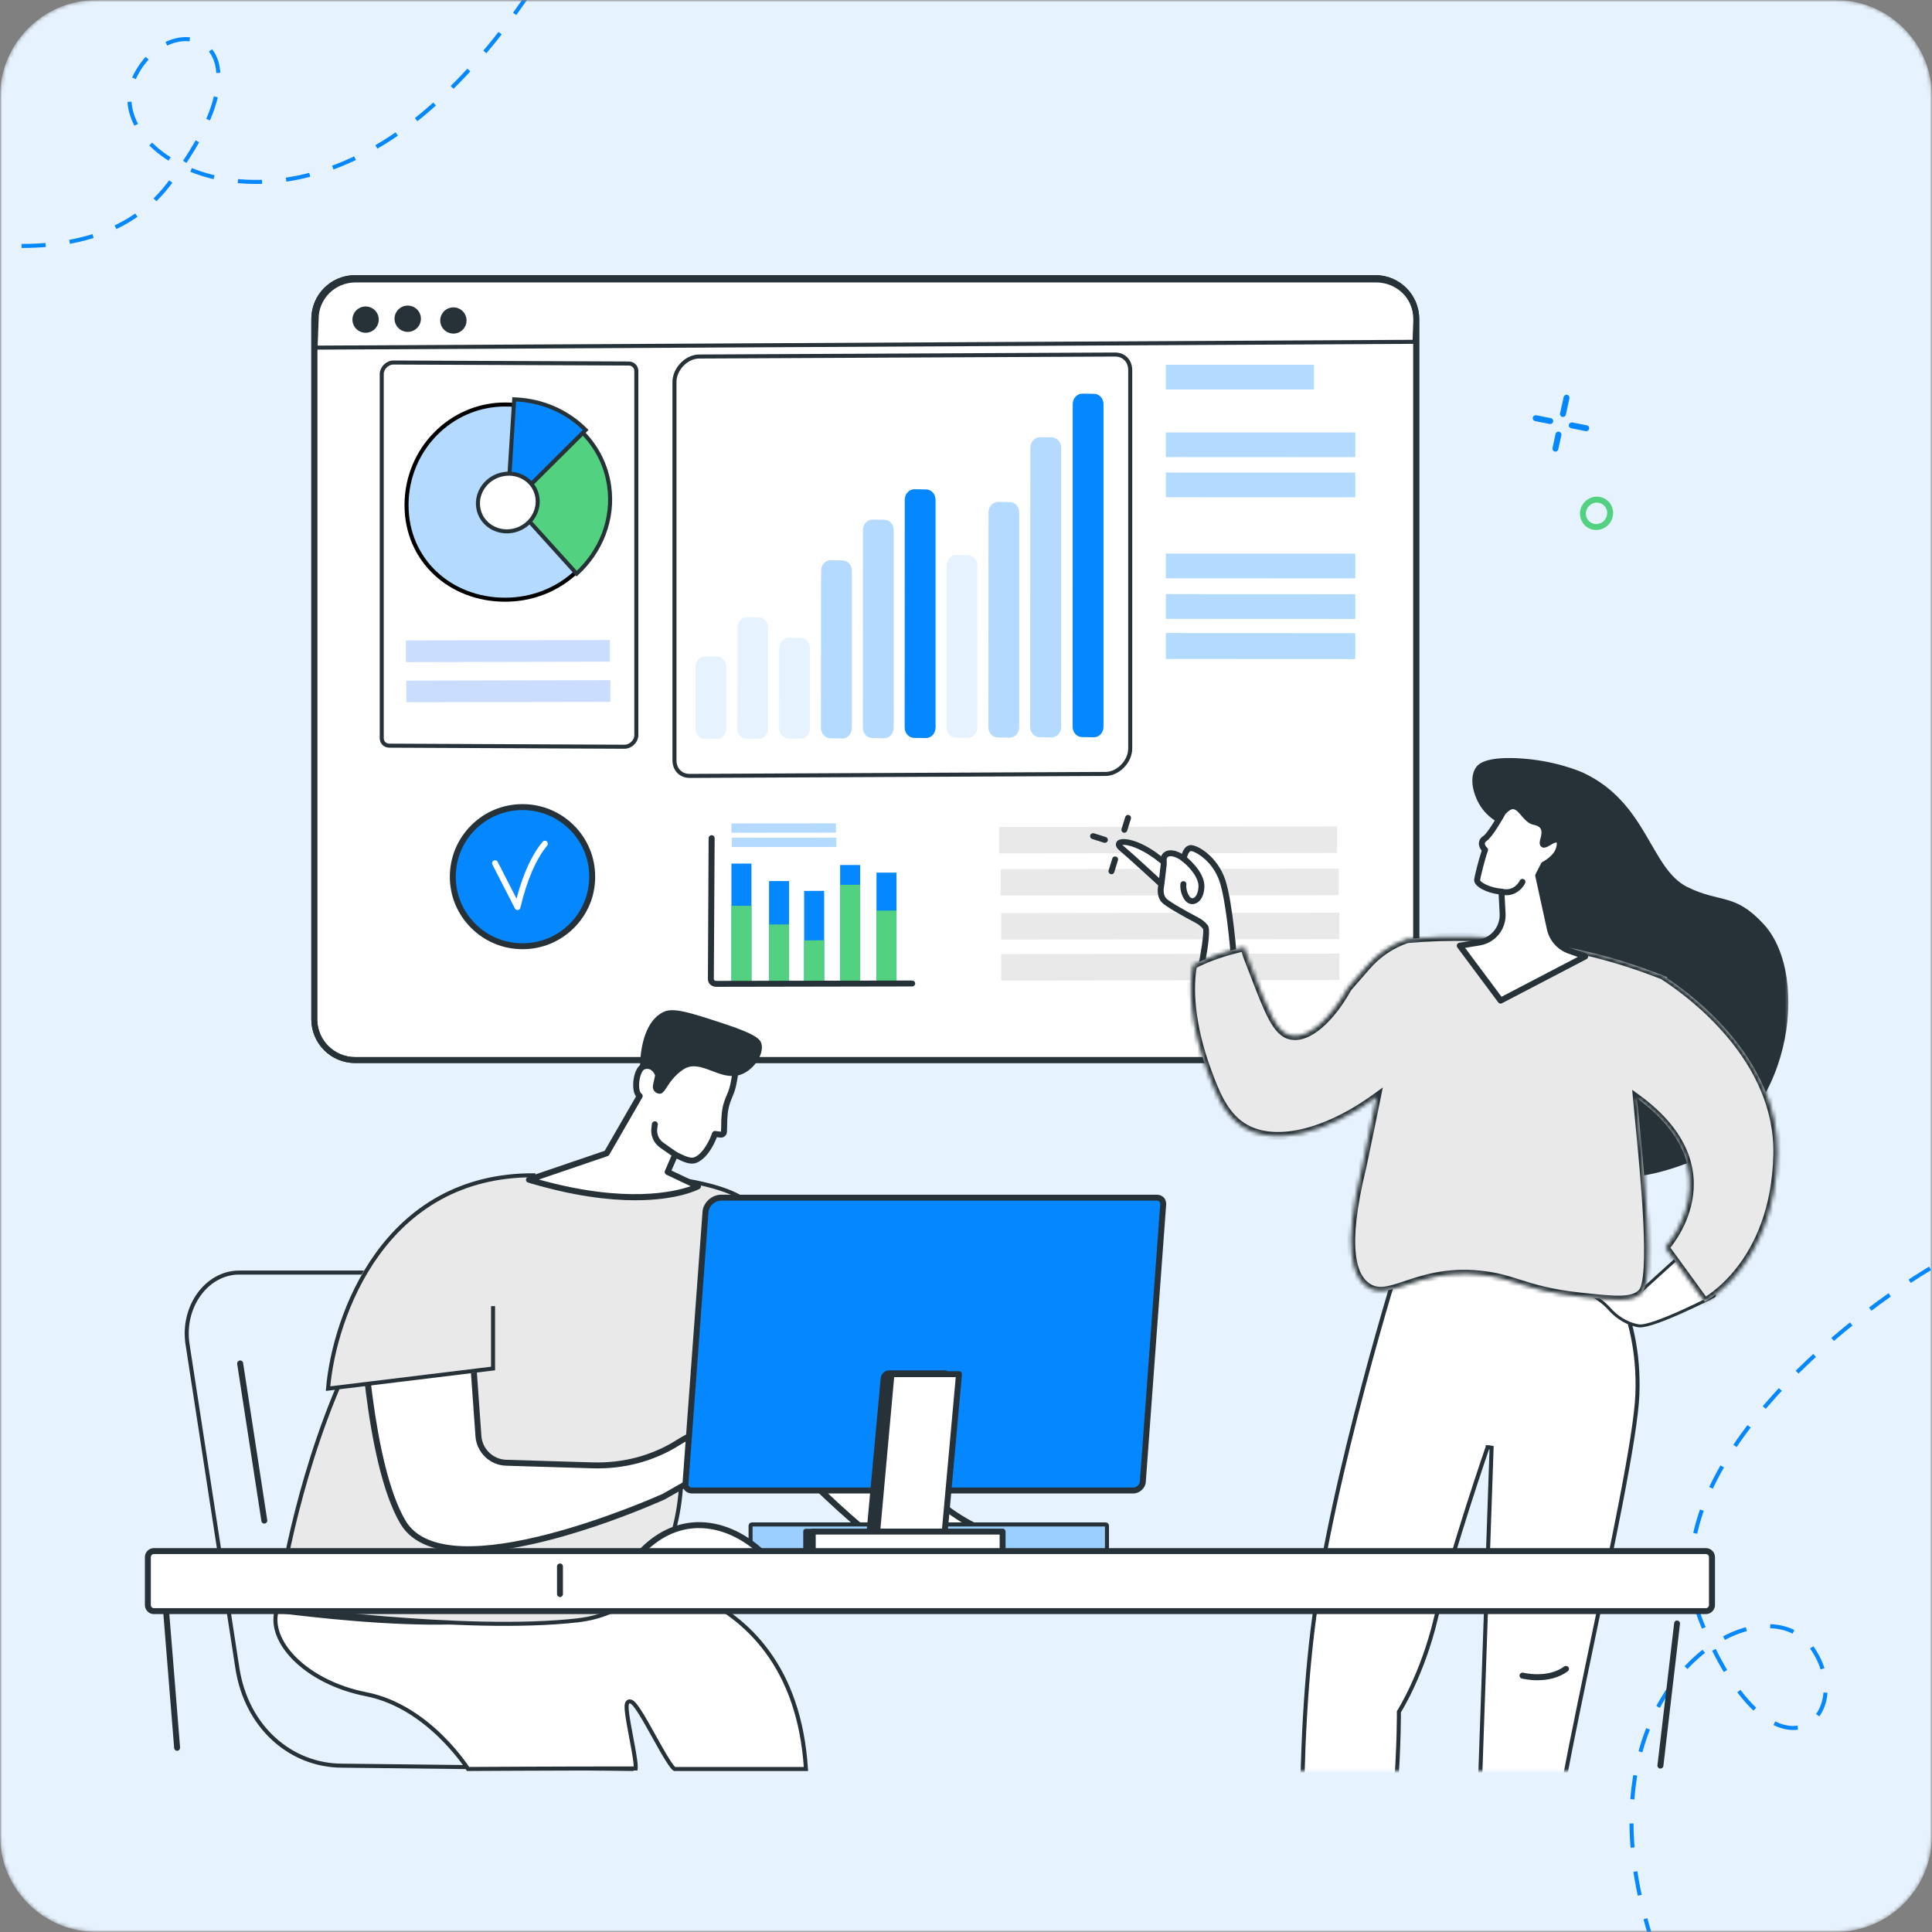 <svg width="480" height="480" viewBox="0 0 480 480" fill="none" xmlns="http://www.w3.org/2000/svg">
<rect x="0" y="0" width="480" height="480" fill="#808080" stroke="none"/>
<g clip-path="url(#clip0_528_7812)">
<mask id="mask0_528_7812" style="mask-type:luminance" maskUnits="userSpaceOnUse" x="0" y="0" width="480" height="480">
<path d="M480 0H0V480H480V0Z" fill="white"/>
</mask>
<g mask="url(#mask0_528_7812)">
<mask id="mask1_528_7812" style="mask-type:luminance" maskUnits="userSpaceOnUse" x="0" y="0" width="480" height="480">
<path d="M456 0H24C10.745 0 0 10.745 0 24V456C0 469.255 10.745 480 24 480H456C469.255 480 480 469.255 480 456V24C480 10.745 469.255 0 456 0Z" fill="white"/>
</mask>
<g mask="url(#mask1_528_7812)">
<path d="M456 0H24C10.745 0 0 10.745 0 24V456C0 469.255 10.745 480 24 480H456C469.255 480 480 469.255 480 456V24C480 10.745 469.255 0 456 0Z" fill="#E6F3FF"/>
<path d="M-63.031 40.797C-37.594 54.942 19.002 75.746 41.893 45.804C70.507 8.376 41.703 0.871 33.245 19.547C24.786 38.224 66.997 63.602 108.765 25.125C142.179 -5.658 157.787 -53.118 161.414 -73" stroke="#0487FF" stroke-dasharray="6 6"/>
<path d="M479.529 315.123C454.601 330.146 408.389 368.881 422.967 403.637C441.189 447.083 462.034 425.835 450.045 409.204C438.056 392.572 395.035 416.553 407.622 471.93C417.691 516.232 451.088 553.391 466.527 566.432" stroke="#0487FF" stroke-dasharray="6 6"/>
<path d="M88.208 69.096H341.715C347.313 69.096 351.863 73.623 351.863 79.243V253.243C351.863 258.841 347.313 263.368 341.715 263.368H88.208C82.61 263.368 78.083 258.841 78.083 253.243V79.243C78.083 73.623 82.61 69.096 88.208 69.096Z" fill="white"/>
<path fill-rule="evenodd" clip-rule="evenodd" d="M341.715 264.104H88.209C82.21 264.104 77.348 259.242 77.348 253.243V79.243C77.348 73.244 82.21 68.36 88.209 68.36H341.715C347.715 68.36 352.599 73.244 352.599 79.243V253.243C352.599 259.242 347.715 264.104 341.715 264.104ZM88.209 69.832C83.035 69.832 78.82 74.047 78.82 79.243V253.243C78.82 258.417 83.035 262.632 88.209 262.632H341.715C346.912 262.632 351.127 258.417 351.127 253.243V79.243C351.127 74.047 346.912 69.832 341.715 69.832H88.209Z" fill="#263238"/>
<path d="M78.673 79.173L78.673 79.163V79.154C78.673 73.888 83.032 69.663 88.365 69.663H341.871C347.21 69.663 351.691 73.891 351.697 79.143L351.43 84.923L78.402 86.368L78.673 79.173Z" fill="white" stroke="#263238"/>
<path d="M94.096 79.399C94.096 81.206 92.646 82.678 90.84 82.678C89.033 82.678 87.561 81.206 87.561 79.399C87.561 77.593 89.033 76.143 90.84 76.143C92.646 76.143 94.096 77.593 94.096 79.399Z" fill="#263238"/>
<path d="M104.578 79.176C104.578 80.983 103.106 82.455 101.3 82.455C99.493 82.455 98.022 80.983 98.022 79.176C98.022 77.392 99.493 75.92 101.3 75.92C103.106 75.92 104.578 77.392 104.578 79.176Z" fill="#263238"/>
<path d="M115.908 79.622C115.908 81.429 114.458 82.878 112.652 82.878C110.845 82.878 109.374 81.429 109.374 79.622C109.374 77.816 110.845 76.366 112.652 76.366C114.458 76.366 115.908 77.816 115.908 79.622Z" fill="#263238"/>
<path fill-rule="evenodd" clip-rule="evenodd" d="M341.715 264.104H88.209C82.21 264.104 77.348 259.242 77.348 253.243V79.243C77.348 73.244 82.21 68.36 88.209 68.36H341.715C347.715 68.36 352.599 73.244 352.599 79.243V253.243C352.599 259.242 347.715 264.104 341.715 264.104ZM88.209 69.832C83.035 69.832 78.82 74.047 78.82 79.243V253.243C78.82 258.417 83.035 262.632 88.209 262.632H341.715C346.912 262.632 351.127 258.417 351.127 253.243V79.243C351.127 74.047 346.912 69.832 341.715 69.832H88.209Z" fill="#263238"/>
<path d="M171.393 192.773H171.391C169.159 192.793 167.568 191.2 167.568 188.88V94.899C167.568 93.3 168.305 91.719 169.459 90.531C170.614 89.342 172.148 88.585 173.695 88.575L276.975 88.084H276.977C278.123 88.074 279.071 88.479 279.733 89.153C280.395 89.828 280.799 90.801 280.799 91.978V185.958C280.799 187.558 280.063 189.138 278.908 190.327C277.753 191.516 276.219 192.273 274.672 192.283L171.393 192.773Z" fill="white" stroke="#263238"/>
<path d="M178.041 183.616L175.097 183.572C173.804 183.55 172.778 182.412 172.778 181.007L172.8 165.663C172.8 164.214 173.893 163.054 175.209 163.076L178.13 163.121C179.402 163.143 180.45 164.281 180.45 165.686C180.45 169.589 180.45 177.06 180.45 181.029C180.45 182.479 179.357 183.661 178.041 183.616Z" fill="#E6F3FF"/>
<path d="M188.434 183.572L185.49 183.527C184.196 183.505 183.17 182.368 183.17 180.963L183.193 155.94C183.215 154.49 184.286 153.33 185.601 153.353L188.523 153.375C189.816 153.397 190.842 154.535 190.842 155.94C190.842 161.604 190.842 175.231 190.842 180.985C190.842 182.435 189.749 183.594 188.434 183.572Z" fill="#E6F3FF"/>
<path d="M198.826 183.527L195.882 183.483C194.588 183.438 193.562 182.301 193.562 180.896L193.607 161.047C193.607 159.597 194.678 158.438 196.016 158.46L198.915 158.482C200.208 158.505 201.234 159.642 201.234 161.047C201.234 165.82 201.234 176.101 201.234 180.94C201.234 182.39 200.142 183.55 198.826 183.527Z" fill="#E6F3FF"/>
<path d="M209.219 183.483L206.275 183.416C205.004 183.393 203.956 182.256 203.956 180.851L204.001 141.778C204.001 140.351 205.093 139.169 206.409 139.191L209.309 139.236C210.602 139.258 211.65 140.395 211.65 141.8C211.65 149.561 211.65 173.001 211.65 180.896C211.65 182.323 210.557 183.505 209.219 183.483Z" fill="#B4DBFF"/>
<path d="M219.612 183.416L216.691 183.371C215.397 183.349 214.371 182.211 214.371 180.806L214.393 131.675C214.393 130.226 215.486 129.066 216.802 129.088L219.701 129.133C220.995 129.133 222.043 130.27 222.043 131.697C222.043 140.774 222.043 171.596 222.043 180.829C222.043 182.278 220.95 183.46 219.612 183.416Z" fill="#B4DBFF"/>
<path d="M230.027 183.371L227.083 183.327C225.79 183.304 224.764 182.167 224.764 180.762L224.786 124.137C224.786 122.71 225.879 121.528 227.195 121.55L230.116 121.595C231.387 121.617 232.436 122.754 232.436 124.159C232.436 134.128 232.436 170.637 232.436 180.784C232.436 182.234 231.343 183.394 230.027 183.371Z" fill="#0487FF"/>
<path d="M240.42 183.327L237.476 183.282C236.183 183.237 235.157 182.1 235.157 180.695L235.179 140.485C235.201 139.057 236.272 137.875 237.588 137.897L240.509 137.942C241.803 137.964 242.829 139.102 242.829 140.507C242.829 148.424 242.829 172.689 242.829 180.74C242.829 182.189 241.736 183.349 240.42 183.327Z" fill="#E6F3FF"/>
<path d="M250.813 183.282L247.869 183.215C246.575 183.193 245.549 182.055 245.549 180.65L245.594 127.282C245.594 125.854 246.664 124.672 248.003 124.695L250.902 124.739C252.195 124.762 253.221 125.899 253.221 127.304C253.221 136.894 253.221 170.927 253.221 180.695C253.221 182.122 252.128 183.304 250.813 183.282Z" fill="#B4DBFF"/>
<path d="M261.205 183.215L258.261 183.17C256.99 183.148 255.942 182.011 255.942 180.606L255.986 111.202C255.986 109.775 257.079 108.615 258.395 108.615L261.294 108.66C262.588 108.682 263.636 109.819 263.636 111.224C263.636 122.621 263.636 169.053 263.636 180.628C263.636 182.078 262.543 183.237 261.205 183.215Z" fill="#B4DBFF"/>
<path d="M271.754 183.17L268.81 183.126C267.517 183.104 266.491 181.944 266.491 180.561L266.513 100.385C266.513 98.958 267.606 97.776 268.922 97.798L271.843 97.843C273.137 97.865 274.163 99.003 274.163 100.408C274.163 112.897 274.163 167.871 274.163 180.583C274.163 182.033 273.07 183.193 271.754 183.17Z" fill="#0487FF"/>
<path d="M229.247 247.601L173.804 247.69C172.042 247.69 170.615 246.575 170.615 245.17V204.134C170.615 202.729 172.042 201.592 173.804 201.592L229.247 201.503C231.009 201.503 232.436 202.618 232.436 204.023V245.058C232.436 246.464 231.009 247.601 229.247 247.601Z" fill="white"/>
<path d="M186.695 244.166L181.721 244.189V214.549H186.695V244.166Z" fill="#0487FF"/>
<path d="M186.695 244.166L181.721 244.189V225.054H186.695V244.166Z" fill="#52D180"/>
<path d="M196.039 244.166H191.066V218.898H196.039V244.166Z" fill="#0487FF"/>
<path d="M196.039 244.166H191.066V229.692L196.039 229.67V244.166Z" fill="#52D180"/>
<path d="M204.759 244.278H199.786V221.351L204.759 221.329V244.278Z" fill="#0487FF"/>
<path d="M204.759 244.278H199.786V233.64L204.759 233.618V244.278Z" fill="#52D180"/>
<path d="M213.702 244.523L208.729 244.545V214.906H213.702V244.523Z" fill="#0487FF"/>
<path d="M213.702 244.523L208.729 244.545V219.835L213.702 219.813V244.523Z" fill="#52D180"/>
<path d="M222.735 244.389H217.761V216.802H222.735V244.389Z" fill="#0487FF"/>
<path d="M222.735 244.389H217.761V226.236L222.735 226.213V244.389Z" fill="#52D180"/>
<path d="M177.93 245.17C177.35 245.17 176.792 244.947 176.413 244.568C176.056 244.211 175.878 243.765 175.878 243.274L176.056 208.238C176.056 207.836 176.391 207.502 176.792 207.502C176.807 207.502 176.815 207.502 176.815 207.502C177.216 207.502 177.551 207.836 177.551 208.238L177.35 243.297C177.35 243.386 177.417 243.475 177.461 243.52C177.573 243.631 177.729 243.698 177.93 243.698L226.637 243.609C227.039 243.609 227.373 243.921 227.373 244.345C227.373 244.746 227.039 245.081 226.637 245.081L177.93 245.17Z" fill="#263238"/>
<path d="M207.703 206.877L181.721 206.9V204.58L207.703 204.558V206.877Z" fill="#B4DBFF"/>
<path d="M207.792 210.424L181.811 210.446V208.126L207.792 208.104V210.424Z" fill="#B4DBFF"/>
<path d="M96.775 185.258H96.773C95.635 185.258 94.842 184.469 94.842 183.371V92.914C94.842 91.438 96.258 90.05 97.77 90.069H97.774L156.183 90.314H156.185C157.295 90.314 158.094 91.119 158.094 92.201V182.658C158.094 184.135 156.698 185.525 155.16 185.525H155.159L96.775 185.258Z" fill="white" stroke="#263238"/>
<path d="M150.502 124.948L150.5 124.972V124.996C150.5 138.773 139.061 148.996 125.5 148.996C111.938 148.996 101 139.273 101 125.496C101 111.679 111.978 100.496 125.5 100.496C132.295 100.496 138.922 102.835 143.657 107.056C148.381 111.269 151.236 117.365 150.502 124.948Z" fill="#B4DBFF" stroke="black"/>
<path d="M151.341 120.728L151.342 120.73C152.54 129.01 149.252 137.052 143.265 142.523L127.326 124.891L144.789 107.514C148.228 111.008 150.602 115.531 151.341 120.728Z" fill="#52D180" stroke="#263238"/>
<path d="M128.243 99.239L127.751 99.215L127.72 99.707L126.136 124.842L126.053 126.156L126.988 125.228L145.142 107.185L145.503 106.826L145.137 106.472C140.722 102.194 134.764 99.558 128.243 99.239Z" fill="#0487FF" stroke="#263238"/>
<path d="M133.522 123.626V123.629C134.083 127.51 131.256 131.244 127.157 131.918C123.085 132.568 119.35 129.923 118.812 126.053L118.811 126.051C118.251 122.168 121.078 118.435 125.175 117.784H125.178C129.248 117.112 132.984 119.755 133.522 123.626Z" fill="white" stroke="#263238"/>
<path d="M151.524 164.392L100.832 164.504V159.107L151.524 159.017V164.392Z" fill="#CADDFF"/>
<path d="M151.636 174.384L100.943 174.473V169.098L151.636 168.986V174.384Z" fill="#CADDFF"/>
<path d="M332.215 211.918L248.226 212.029V205.45L332.215 205.339V211.918Z" fill="#E9E9E9"/>
<path d="M332.616 222.4L248.604 222.511V215.932L332.616 215.821V222.4Z" fill="#E9E9E9"/>
<path d="M332.75 233.328L248.738 233.439V226.86L332.75 226.748V233.328Z" fill="#E9E9E9"/>
<path d="M332.75 243.497L248.738 243.609V237.03L332.75 236.918V243.497Z" fill="#E9E9E9"/>
<path d="M326.461 96.772H289.64V90.617H326.461V96.772Z" fill="#B4DBFF"/>
<path d="M336.72 113.588L289.64 113.566V107.433H336.72V113.588Z" fill="#B4DBFF"/>
<path d="M336.72 123.557L289.64 123.535V117.402H336.72V123.557Z" fill="#B4DBFF"/>
<path d="M336.72 143.696L289.64 143.674V137.541H336.72V143.696Z" fill="#B4DBFF"/>
<path d="M336.72 153.776L289.64 153.754V147.599L336.72 147.621V153.776Z" fill="#B4DBFF"/>
<path d="M336.72 163.745L289.64 163.723V157.278L336.72 157.3V163.745Z" fill="#B4DBFF"/>
<path d="M147.131 217.783C147.153 227.351 139.392 235.089 129.824 235.089C120.257 235.112 112.496 227.373 112.496 217.828C112.496 208.282 120.234 200.544 129.802 200.521C139.37 200.521 147.131 208.238 147.131 217.783Z" fill="#0487FF"/>
<path fill-rule="evenodd" clip-rule="evenodd" d="M129.824 235.825C125.007 235.825 120.48 233.952 117.068 230.562C113.655 227.172 111.76 222.645 111.76 217.828C111.76 213.01 113.633 208.483 117.045 205.071C120.435 201.659 124.985 199.785 129.802 199.785C129.802 199.785 129.81 199.785 129.824 199.785C134.642 199.785 139.169 201.659 142.581 205.049C145.993 208.461 147.867 212.988 147.867 217.783C147.889 222.6 146.016 227.127 142.603 230.54C139.191 233.952 134.664 235.825 129.824 235.825ZM129.824 201.257C129.81 201.257 129.802 201.257 129.802 201.257C125.364 201.257 121.216 202.997 118.071 206.119C114.949 209.241 113.232 213.412 113.232 217.828C113.232 222.243 114.971 226.392 118.094 229.514C121.238 232.636 125.386 234.353 129.824 234.353C134.262 234.353 138.433 232.636 141.555 229.492C144.677 226.369 146.395 222.221 146.395 217.805C146.395 213.367 144.677 209.219 141.533 206.097C138.411 202.974 134.24 201.257 129.824 201.257Z" fill="#263238"/>
<path d="M128.576 226.102C128.308 226.102 128.04 225.945 127.929 225.7L122.331 214.794C122.153 214.438 122.286 213.992 122.666 213.813C123.022 213.612 123.468 213.769 123.647 214.125L128.33 223.269C129.981 217.047 132.099 212.408 134.798 209.152C135.065 208.818 135.534 208.773 135.846 209.041C136.158 209.308 136.203 209.777 135.935 210.089C133.17 213.456 130.917 218.653 129.289 225.522C129.222 225.834 128.977 226.057 128.665 226.079C128.635 226.094 128.605 226.102 128.576 226.102Z" fill="white"/>
<mask id="mask2_528_7812" style="mask-type:luminance" maskUnits="userSpaceOnUse" x="263" y="167" width="182" height="273">
<path d="M444.53 439.94H263.625V167.983H444.53V439.94Z" fill="white"/>
</mask>
<g mask="url(#mask2_528_7812)">
<path d="M276.149 217.203C276.074 217.203 275.999 217.188 275.925 217.158C275.523 217.047 275.3 216.623 275.434 216.244L276.349 213.3C276.461 212.899 276.885 212.698 277.264 212.81C277.665 212.921 277.887 213.345 277.753 213.724L276.839 216.69C276.75 217.002 276.461 217.203 276.149 217.203Z" fill="#263238"/>
<path d="M279.337 206.9C279.262 206.9 279.195 206.885 279.136 206.855C278.735 206.744 278.512 206.32 278.645 205.941L279.56 202.997C279.671 202.595 280.095 202.372 280.474 202.506C280.876 202.618 281.099 203.041 280.965 203.421L280.05 206.364C279.961 206.677 279.649 206.9 279.337 206.9Z" fill="#263238"/>
<path d="M274.52 209.397C274.445 209.397 274.371 209.39 274.297 209.375L271.353 208.438C270.951 208.327 270.751 207.903 270.862 207.524C270.996 207.123 271.397 206.922 271.799 207.033L274.743 207.97C275.122 208.082 275.345 208.505 275.211 208.884C275.122 209.197 274.832 209.397 274.52 209.397Z" fill="#263238"/>
<path d="M284.824 212.676C284.75 212.676 284.676 212.661 284.601 212.631L281.657 211.695C281.278 211.583 281.055 211.159 281.189 210.78C281.301 210.379 281.724 210.178 282.103 210.29L285.047 211.226C285.449 211.338 285.649 211.761 285.538 212.141C285.426 212.475 285.136 212.676 284.824 212.676Z" fill="#263238"/>
<path d="M375.57 205.874C374.455 205.428 370.374 204.179 367.898 200.41C366.136 197.733 364.798 193.273 366.783 190.552C367.296 189.883 368.924 188.054 376.663 188.367C386.476 188.768 393.367 192.002 393.367 192.002C409.335 199.495 409.982 215.82 419.237 220.392C427.556 224.473 430.991 221.753 438.239 229.67C450.036 242.583 445.108 279.113 419.594 288.837C399.634 296.464 392.832 291.179 381.726 278.98C363.616 259.042 389.085 211.404 375.57 205.874Z" fill="#263238"/>
<path d="M326.088 405.09C328.392 386.058 333.832 362.936 338.701 344.558C341.134 335.373 343.424 327.378 345.105 321.679C345.945 318.83 346.634 316.556 347.112 314.993C347.351 314.212 347.537 313.609 347.664 313.202C347.698 313.093 347.727 312.998 347.753 312.918C347.877 312.913 348.032 312.907 348.218 312.9C348.748 312.881 349.52 312.856 350.489 312.832C352.426 312.783 355.15 312.736 358.293 312.746C364.584 312.765 372.537 313.01 379.228 313.909C385.983 314.817 390.714 314.802 393.767 314.556C395.294 314.433 396.401 314.253 397.132 314.101C397.463 314.032 397.717 313.969 397.898 313.92C397.956 313.993 398.025 314.082 398.106 314.187C398.372 314.534 398.753 315.057 399.211 315.753C400.125 317.145 401.34 319.23 402.532 321.984C404.914 327.491 407.205 335.68 406.806 346.38C406.602 351.726 404.991 361.416 402.69 373.319C400.821 382.985 398.503 394.081 396.129 405.446C395.583 408.062 395.034 410.692 394.486 413.322C391.561 427.376 388.687 441.432 386.601 453.31C384.56 464.929 383.262 474.519 383.422 479.986C383.406 479.993 383.39 480.001 383.373 480.008C383.145 480.109 382.807 480.252 382.367 480.418C381.487 480.751 380.206 481.176 378.609 481.54C375.503 482.25 371.212 482.731 366.361 481.871L370.584 359.685L369.612 359.504L370.084 359.668C369.612 359.504 369.612 359.504 369.611 359.504V359.505L369.61 359.509L369.605 359.523L369.586 359.578L369.512 359.793C369.446 359.982 369.35 360.262 369.226 360.625C368.978 361.35 368.62 362.404 368.176 363.724C367.29 366.362 366.065 370.061 364.712 374.299C362.007 382.774 358.786 393.421 356.729 402.082C355.066 409.091 352.787 414.863 350.924 418.881C349.993 420.89 349.167 422.46 348.574 423.526C348.278 424.059 348.04 424.466 347.877 424.738C347.796 424.874 347.733 424.977 347.691 425.045C347.669 425.08 347.654 425.105 347.643 425.122L347.631 425.14L347.629 425.144L347.628 425.145L347.548 425.27L347.55 425.418L348.05 425.414C347.55 425.418 347.55 425.418 347.55 425.418V425.419V425.424V425.441V425.511C347.55 425.573 347.551 425.666 347.55 425.789C347.55 426.034 347.549 426.399 347.545 426.872C347.537 427.819 347.518 429.202 347.471 430.948C347.376 434.44 347.173 439.379 346.734 445.167C345.863 456.67 344.067 471.505 340.371 484.983C340.334 484.993 340.293 485.004 340.248 485.017C339.995 485.086 339.621 485.183 339.148 485.291C338.2 485.508 336.851 485.771 335.253 485.952C332.138 486.306 328.108 486.348 324.262 485.167C324.26 485.124 324.257 485.076 324.254 485.025C324.234 484.706 324.206 484.233 324.173 483.617C324.105 482.385 324.013 480.582 323.918 478.3C323.727 473.734 323.52 467.249 323.457 459.574C323.332 444.221 323.783 424.117 326.088 405.09Z" fill="white"/>
<path d="M326.088 405.09L325.591 405.03M326.088 405.09C328.392 386.058 333.832 362.936 338.701 344.558C341.134 335.373 343.424 327.378 345.105 321.679C345.945 318.83 346.634 316.556 347.112 314.993C347.351 314.212 347.537 313.609 347.664 313.202C347.698 313.093 347.727 312.998 347.753 312.918C347.877 312.913 348.032 312.907 348.218 312.9C348.748 312.881 349.52 312.856 350.489 312.832C352.426 312.783 355.15 312.736 358.293 312.746C364.584 312.765 372.537 313.01 379.228 313.909C385.983 314.817 390.714 314.802 393.767 314.556C395.294 314.433 396.401 314.253 397.132 314.101C397.463 314.032 397.717 313.969 397.898 313.92C397.956 313.993 398.025 314.082 398.106 314.187C398.372 314.534 398.753 315.057 399.211 315.753C400.125 317.145 401.34 319.23 402.532 321.984C404.914 327.491 407.205 335.68 406.806 346.38C406.602 351.726 404.991 361.416 402.69 373.319C400.821 382.985 398.503 394.081 396.129 405.446C395.583 408.062 395.034 410.692 394.486 413.322C391.561 427.376 388.687 441.432 386.601 453.31C384.56 464.929 383.262 474.519 383.422 479.986C383.406 479.993 383.39 480.001 383.373 480.008C383.145 480.109 382.807 480.252 382.367 480.418C381.487 480.751 380.206 481.176 378.609 481.54C375.503 482.25 371.212 482.731 366.361 481.871L370.584 359.685L369.612 359.504L370.084 359.668C369.612 359.504 369.612 359.504 369.611 359.504V359.505L369.61 359.509L369.605 359.523L369.586 359.578L369.512 359.793C369.446 359.982 369.35 360.262 369.226 360.625C368.978 361.35 368.62 362.404 368.176 363.724C367.29 366.362 366.065 370.061 364.712 374.299C362.007 382.774 358.786 393.421 356.729 402.082M326.088 405.09C323.783 424.117 323.332 444.221 323.457 459.574C323.52 467.249 323.727 473.734 323.918 478.3C324.013 480.582 324.105 482.385 324.173 483.617C324.206 484.233 324.234 484.706 324.254 485.025C324.257 485.076 324.26 485.124 324.262 485.167C328.108 486.348 332.138 486.306 335.253 485.952C336.851 485.771 338.2 485.508 339.148 485.291C339.621 485.183 339.995 485.086 340.248 485.017C340.293 485.004 340.334 484.993 340.371 484.983C344.067 471.505 345.863 456.67 346.734 445.167C347.173 439.379 347.376 434.44 347.471 430.948C347.518 429.202 347.537 427.819 347.545 426.872C347.549 426.399 347.55 426.034 347.55 425.789C347.551 425.666 347.55 425.573 347.55 425.511V425.441V425.424V425.419V425.418M356.729 402.082L357.216 402.198M356.729 402.082C355.066 409.091 352.787 414.863 350.924 418.881C349.993 420.89 349.167 422.46 348.574 423.526C348.278 424.059 348.04 424.466 347.877 424.738C347.796 424.874 347.733 424.977 347.691 425.045C347.669 425.08 347.654 425.105 347.643 425.122L347.631 425.14L347.629 425.144L347.628 425.145L347.548 425.27L347.55 425.418M347.55 425.418L348.05 425.414C347.55 425.418 347.55 425.418 347.55 425.418Z" stroke="#263238"/>
<path d="M381.949 417.452C379.808 417.452 378.202 417.051 378.068 417.006C377.689 416.917 377.444 416.516 377.533 416.114C377.645 415.735 378.046 415.49 378.447 415.579C378.492 415.601 384.514 417.073 388.617 414.04C388.952 413.795 389.42 413.862 389.665 414.196C389.911 414.509 389.844 414.977 389.509 415.222C387.101 417.006 384.224 417.452 381.949 417.452Z" fill="#263238"/>
<path d="M289.351 220.437C289.351 220.437 280.987 212.72 278.623 210.735C275.925 208.505 282.103 207.769 290.02 215.017L289.351 220.437Z" fill="white"/>
<path fill-rule="evenodd" clip-rule="evenodd" d="M289.909 221.953L288.839 220.972C288.772 220.905 280.475 213.256 278.156 211.315C277.442 210.735 277.152 210.156 277.264 209.576C277.309 209.308 277.487 208.817 278.201 208.594C279.873 208.037 284.69 209.13 290.534 214.46L290.801 214.728L289.909 221.953ZM278.847 209.933C278.907 209.992 278.996 210.066 279.115 210.156C280.988 211.717 286.475 216.757 288.816 218.92L289.262 215.285C284.155 210.735 279.985 209.71 278.847 209.933Z" fill="#263238"/>
<path d="M288.659 218.876C288.592 219.299 288.547 219.723 288.48 220.147C288.347 220.861 288.168 222.6 289.216 223.693C290.22 224.786 295.126 227.44 297.446 228.666C298.249 229.09 298.94 229.67 299.498 230.361C300.278 231.32 298.182 241.557 298.182 241.557L306.612 238.568C306.612 238.568 305.586 224.585 303.735 218.898C301.884 213.233 297 210.535 295.729 210.713C294.48 210.892 294.078 213.3 294.078 213.3C294.078 213.3 291.357 211.204 289.685 212.319C288.815 212.921 289.239 213.925 289.105 214.884L288.659 218.876Z" fill="white"/>
<path fill-rule="evenodd" clip-rule="evenodd" d="M297.178 242.694L297.446 241.423C298.36 236.963 299.163 231.677 298.896 230.785C298.405 230.183 297.803 229.692 297.112 229.313C293.811 227.573 289.685 225.276 288.659 224.206C287.388 222.868 287.589 220.838 287.745 220.013C287.812 219.612 287.879 219.188 287.923 218.786L288.369 214.794C288.414 214.549 288.391 214.304 288.391 214.036C288.369 213.322 288.325 212.363 289.284 211.717C290.689 210.735 292.54 211.494 293.632 212.118C293.945 211.248 294.525 210.133 295.64 209.977C297.379 209.732 302.509 212.765 304.449 218.675C306.3 224.384 307.304 237.922 307.348 238.501L307.37 239.059L297.178 242.694ZM290.845 212.72C290.577 212.72 290.309 212.787 290.109 212.943C289.863 213.099 289.841 213.3 289.863 213.991C289.886 214.281 289.886 214.638 289.841 214.995L289.373 218.965C289.328 219.389 289.284 219.835 289.194 220.281C289.083 220.86 288.927 222.332 289.752 223.202C290.399 223.894 293.409 225.7 297.803 228.019C298.695 228.488 299.453 229.112 300.078 229.893C300.702 230.673 300.39 234.219 299.163 240.442L305.832 238.055C305.609 235.401 304.627 224.027 303.044 219.143C301.237 213.612 296.599 211.36 295.84 211.449C295.394 211.494 294.948 212.631 294.814 213.412L294.614 214.638L293.632 213.88C293.164 213.523 291.871 212.72 290.845 212.72Z" fill="#263238"/>
<path d="M296.242 224.63C295.461 224.63 294.748 224.206 294.257 223.47C292.986 221.552 293.276 219.634 293.276 219.545C293.343 219.143 293.722 218.876 294.123 218.92C294.525 218.987 294.814 219.366 294.748 219.768C294.748 219.79 294.547 221.24 295.484 222.645C295.64 222.89 295.974 223.269 296.443 223.135C297.045 222.957 297.691 222.02 297.758 220.281C297.87 217.671 294.703 214.683 293.476 213.768C293.142 213.523 293.075 213.055 293.32 212.72C293.566 212.408 294.034 212.341 294.368 212.586C294.569 212.743 299.386 216.445 299.23 220.348C299.141 222.979 297.937 224.25 296.822 224.54C296.628 224.6 296.435 224.63 296.242 224.63Z" fill="#263238"/>
<path fill-rule="evenodd" clip-rule="evenodd" d="M407.463 329.783C407.299 329.783 407.151 329.776 407.017 329.761C403.27 329.092 400.728 326.75 399.546 325.39C398.275 323.94 396.334 322.691 396.022 322.491L393.859 321.576C391.74 320.662 387.235 319.636 387.191 319.636C386.856 319.547 386.611 319.257 386.633 318.9C386.633 318.543 386.901 318.253 387.235 318.186L388.997 317.896C386.187 317.004 385.317 315.421 385.273 315.332C385.139 315.086 385.161 314.819 385.295 314.596C385.429 314.373 385.674 314.239 385.919 314.239C385.919 314.239 385.927 314.239 385.942 314.239L391.74 314.373C389.198 312.878 388.885 310.938 388.863 310.827C388.819 310.581 388.908 310.336 389.108 310.18C389.287 310.024 389.532 309.957 389.778 310.002L403.07 313.28C403.27 313.325 403.426 313.436 403.516 313.614L407.686 320.305L418.859 310.18C419.015 310.024 419.238 309.957 419.461 310.002C419.684 310.024 419.885 310.158 419.997 310.358L426.219 321.398C426.308 321.576 426.331 321.777 426.286 321.978C426.219 322.178 426.085 322.335 425.907 322.424C424.39 323.204 411.433 329.783 407.463 329.783ZM390.937 319.056C392.186 319.391 393.502 319.814 394.439 320.216L396.669 321.153C396.699 321.167 396.728 321.19 396.758 321.219C396.847 321.264 399.122 322.669 400.661 324.431C401.709 325.635 403.962 327.732 407.262 328.311C409.359 328.668 418.681 324.431 424.546 321.465L419.149 311.897L408.021 321.978C407.864 322.134 407.641 322.201 407.418 322.178C407.195 322.134 407.017 322.022 406.905 321.822L402.423 314.64L390.937 311.83C391.718 312.767 393.39 314.016 397.026 314.484C397.427 314.551 397.695 314.886 397.672 315.287C397.65 315.666 397.316 315.956 396.914 315.956L387.837 315.755C388.975 316.447 390.982 317.16 394.394 316.982C394.795 316.96 395.13 317.25 395.175 317.629C395.219 318.03 394.952 318.365 394.55 318.432L390.937 319.056Z" fill="#263238"/>
<path d="M419.349 310.715L407.529 321.442L402.89 313.994L389.598 310.715C389.598 310.715 390.111 314.35 396.936 315.22L385.918 314.975C385.918 314.975 387.569 318.075 394.438 317.718L387.368 318.922C387.368 318.922 391.94 319.948 394.148 320.885C396.378 321.844 396.378 321.844 396.378 321.844C396.378 321.844 398.631 323.227 400.103 324.922C401.574 326.594 403.938 328.468 407.15 329.025C410.339 329.583 425.571 321.755 425.571 321.755L419.349 310.715Z" fill="white"/>
<path fill-rule="evenodd" clip-rule="evenodd" d="M407.976 321.086C405.79 323.539 401.352 323.093 392.565 322.134C385.051 321.315 380.944 320.015 377.307 318.863C374.305 317.912 371.623 317.063 367.609 316.67C359.379 315.856 353.669 317.763 349.289 319.226C345.267 320.57 342.366 321.538 339.665 319.681C336.208 317.317 333.376 310.581 338.483 289.841C339.689 284.103 340.883 278.322 342.066 272.497C329.286 281.823 316.318 284.818 308.687 279.894C303.959 276.838 301.817 271.107 300.011 266.223C295.662 254.492 295.351 245.103 296.421 239.773C300.012 237.788 304.85 236.271 309.222 235.312C309.365 235.846 309.465 236.225 309.54 236.51C309.655 236.951 309.711 237.166 309.781 237.376C309.847 237.576 309.926 237.772 310.08 238.155C310.293 238.685 310.65 239.575 311.319 241.334C315.2 251.459 317.14 256.499 320.686 257.28C325.012 258.239 330.676 253.02 334.869 245.437L339.576 240.04C342.252 236.94 345.709 234.621 349.589 233.305C360.584 232.346 369.929 232.792 376.998 233.528C386.231 234.487 393.234 236.137 396.089 236.851C402.295 238.398 407.725 240.244 412.49 242.092L412.541 242C412.541 242 412.724 242.106 413.06 242.314C413.459 242.471 413.853 242.627 414.243 242.783C414.197 242.85 414.151 242.917 414.106 242.984C420.21 246.997 442.059 263.039 441.579 286.76C441.022 314.347 423.559 323.424 423.559 323.424L413.746 309.932C413.746 309.932 431.313 290.78 406.704 272.87C406.841 274.361 407.012 276.115 407.201 278.058C408.618 292.593 411.059 317.648 407.976 321.086Z" fill="#E9E9E9"/>
<mask id="mask3_528_7812" style="mask-type:luminance" maskUnits="userSpaceOnUse" x="295" y="232" width="147" height="92">
<path fill-rule="evenodd" clip-rule="evenodd" d="M407.976 321.086C405.79 323.539 401.352 323.093 392.565 322.134C385.051 321.315 380.944 320.015 377.307 318.863C374.305 317.912 371.623 317.063 367.609 316.67C359.379 315.856 353.669 317.763 349.289 319.226C345.267 320.57 342.366 321.538 339.665 319.681C336.208 317.317 333.376 310.581 338.483 289.841C339.689 284.103 340.883 278.322 342.066 272.497C329.286 281.823 316.318 284.818 308.687 279.894C303.959 276.838 301.817 271.107 300.011 266.223C295.662 254.492 295.351 245.103 296.421 239.773C300.012 237.788 304.85 236.271 309.222 235.312C309.365 235.846 309.465 236.225 309.54 236.51C309.655 236.951 309.711 237.166 309.781 237.376C309.847 237.576 309.926 237.772 310.08 238.155C310.293 238.685 310.65 239.575 311.319 241.334C315.2 251.459 317.14 256.499 320.686 257.28C325.012 258.239 330.676 253.02 334.869 245.437L339.576 240.04C342.252 236.94 345.709 234.621 349.589 233.305C360.584 232.346 369.929 232.792 376.998 233.528C386.231 234.487 393.234 236.137 396.089 236.851C402.295 238.398 407.725 240.244 412.49 242.092L412.541 242C412.541 242 412.724 242.106 413.06 242.314C413.459 242.471 413.853 242.627 414.243 242.783C414.197 242.85 414.151 242.917 414.106 242.984C420.21 246.997 442.059 263.039 441.579 286.76C441.022 314.347 423.559 323.424 423.559 323.424L413.746 309.932C413.746 309.932 431.313 290.78 406.704 272.87C406.841 274.361 407.012 276.115 407.201 278.058C408.618 292.593 411.059 317.648 407.976 321.086Z" fill="white"/>
</mask>
<g mask="url(#mask3_528_7812)">
<path d="M392.565 322.134L392.674 321.14H392.673L392.565 322.134ZM407.976 321.086L407.231 320.418L407.229 320.42L407.976 321.086ZM339.665 319.681L340.232 318.857L340.229 318.855L339.665 319.681ZM338.483 289.841L339.454 290.08L339.458 290.063L339.461 290.046L338.483 289.841ZM342.066 272.497L343.046 272.696L343.558 270.17L341.476 271.689L342.066 272.497ZM300.012 266.223L300.95 265.876V265.875L300.012 266.223ZM296.421 239.773L295.938 238.897L295.532 239.121L295.441 239.576L296.421 239.773ZM309.223 235.312L310.188 235.052L309.94 234.131L309.008 234.335L309.223 235.312ZM311.319 241.334L310.384 241.689L310.385 241.692L311.319 241.334ZM320.686 257.28L320.902 256.303H320.901L320.686 257.28ZM334.87 245.437L334.116 244.78L334.046 244.86L333.995 244.953L334.87 245.437ZM339.576 240.04L340.329 240.697L340.333 240.694L339.576 240.04ZM349.589 233.305L350.578 233.452L350.819 231.832L349.268 232.358L349.589 233.305ZM349.589 233.305L348.6 233.158L348.414 234.411L349.676 234.301L349.589 233.305ZM412.49 242.092L412.128 243.024L412.932 243.336L413.359 242.586L412.49 242.092ZM412.542 242L413.044 241.135L412.172 240.628L411.673 241.505L412.542 242ZM413.06 242.314L412.532 243.164L412.61 243.212L412.695 243.245L413.06 242.314ZM414.243 242.783L415.066 243.351L415.776 242.321L414.615 241.855L414.243 242.783ZM414.106 242.984L413.274 242.43L412.716 243.267L413.557 243.82L414.106 242.984ZM423.559 323.424L422.75 324.013L423.257 324.709L424.02 324.312L423.559 323.424ZM413.746 309.932L413.009 309.256L412.456 309.858L412.937 310.52L413.746 309.932ZM406.704 272.87L407.292 272.062L405.506 270.762L405.708 272.962L406.704 272.87ZM407.201 278.058L408.197 277.968V277.961L407.201 278.058ZM407.201 278.058L406.205 278.149L406.206 278.156L407.201 278.058ZM392.457 323.128C396.822 323.604 400.209 323.967 402.776 323.889C405.346 323.811 407.352 323.289 408.722 321.751L407.229 320.42C406.414 321.335 405.108 321.817 402.716 321.89C400.32 321.962 397.095 321.622 392.674 321.14L392.457 323.128ZM377.005 319.816C380.671 320.977 384.849 322.299 392.457 323.128L392.673 321.14C385.254 320.331 381.218 319.052 377.609 317.91L377.005 319.816ZM367.511 317.665C371.413 318.047 374.011 318.868 377.005 319.816L377.609 317.91C374.599 316.957 371.832 316.079 367.707 315.675L367.511 317.665ZM349.606 320.175C353.96 318.72 359.501 316.873 367.511 317.665L367.708 315.675C359.256 314.839 353.377 316.806 348.972 318.278L349.606 320.175ZM339.098 320.505C340.69 321.6 342.347 321.846 344.094 321.647C345.786 321.455 347.626 320.836 349.606 320.175L348.972 318.278C346.929 318.96 345.308 319.497 343.869 319.66C342.485 319.817 341.341 319.619 340.232 318.857L339.098 320.505ZM337.512 289.601C334.947 300.02 334.348 307.02 334.868 311.761C335.392 316.531 337.064 319.113 339.1 320.506L340.229 318.855C338.809 317.884 337.336 315.917 336.856 311.543C336.373 307.14 336.912 300.402 339.454 290.08L337.512 289.601ZM341.086 272.298C339.904 278.121 338.71 283.9 337.504 289.635L339.461 290.046C340.668 284.306 341.863 278.523 343.046 272.696L341.086 272.298ZM308.145 280.734C312.263 283.392 317.716 283.849 323.664 282.515C329.623 281.179 336.184 278.027 342.655 273.305L341.476 271.689C335.168 276.293 328.855 279.301 323.227 280.563C317.589 281.828 312.742 281.32 309.23 279.054L308.145 280.734ZM299.074 266.57C300.854 271.382 303.088 277.466 308.145 280.734L309.23 279.054C304.831 276.211 302.783 270.832 300.95 265.876L299.074 266.57ZM295.441 239.576C294.326 245.126 294.676 254.707 299.074 266.57L300.95 265.875C296.65 254.277 296.376 245.079 297.402 239.969L295.441 239.576ZM309.008 234.335C304.593 235.304 299.648 236.846 295.938 238.897L296.905 240.648C300.376 238.729 305.11 237.238 309.437 236.289L309.008 234.335ZM310.507 236.257C310.433 235.972 310.333 235.59 310.188 235.052L308.257 235.572C308.4 236.102 308.498 236.479 308.572 236.763L310.507 236.257ZM310.73 237.061C310.673 236.889 310.626 236.71 310.507 236.257L308.572 236.763C308.685 237.192 308.75 237.443 308.832 237.691L310.73 237.061ZM311.008 237.782C310.85 237.389 310.785 237.225 310.73 237.061L308.832 237.691C308.91 237.927 309.002 238.155 309.152 238.527L311.008 237.782ZM312.254 240.978C311.582 239.213 311.222 238.317 311.008 237.782L309.152 238.527C309.363 239.054 309.718 239.938 310.384 241.689L312.254 240.978ZM320.901 256.303C319.58 256.012 318.394 254.908 317.008 252.337C315.633 249.784 314.203 246.065 312.253 240.976L310.385 241.692C312.315 246.727 313.796 250.592 315.248 253.285C316.689 255.96 318.246 257.766 320.471 258.256L320.901 256.303ZM333.995 244.953C331.938 248.674 329.542 251.769 327.176 253.803C324.771 255.87 322.596 256.679 320.902 256.303L320.469 258.256C323.102 258.84 325.923 257.518 328.48 255.32C331.076 253.089 333.609 249.784 335.745 245.921L333.995 244.953ZM338.822 239.383L334.116 244.78L335.624 246.094L340.329 240.697L338.822 239.383ZM349.268 232.358C345.22 233.731 341.612 236.151 338.819 239.387L340.333 240.694C342.891 237.73 346.197 235.511 349.91 234.252L349.268 232.358ZM377.102 232.533C369.983 231.792 360.573 231.343 349.502 232.309L349.676 234.301C360.595 233.349 369.875 233.792 376.895 234.523L377.102 232.533ZM396.331 235.881C393.451 235.161 386.399 233.499 377.102 232.533L376.895 234.523C386.064 235.475 393.017 237.114 395.846 237.821L396.331 235.881ZM412.851 241.16C408.057 239.3 402.586 237.439 396.331 235.881L395.846 237.821C402.003 239.356 407.394 241.188 412.128 243.024L412.851 241.16ZM413.359 242.586L413.411 242.494L411.673 241.505L411.62 241.597L413.359 242.586ZM412.542 242C412.039 242.864 412.039 242.864 412.039 242.864L412.04 242.865C412.041 242.865 412.043 242.866 412.045 242.868C412.05 242.87 412.057 242.875 412.067 242.881C412.087 242.893 412.119 242.911 412.16 242.936C412.244 242.986 412.369 243.062 412.532 243.164L413.588 241.465C413.415 241.358 413.281 241.277 413.19 241.221C413.144 241.194 413.108 241.173 413.084 241.159C413.072 241.151 413.062 241.146 413.056 241.142C413.052 241.14 413.05 241.138 413.048 241.137C413.047 241.137 413.046 241.136 413.046 241.136C413.045 241.136 413.045 241.136 413.045 241.135C413.045 241.135 413.045 241.135 413.044 241.135C413.044 241.135 413.044 241.135 412.542 242ZM414.615 241.855C414.223 241.698 413.826 241.541 413.425 241.383L412.695 243.245C413.091 243.401 413.483 243.556 413.871 243.712L414.615 241.855ZM414.938 243.539C414.98 243.476 415.023 243.413 415.066 243.351L413.419 242.216C413.37 242.287 413.322 242.358 413.274 242.43L414.938 243.539ZM413.557 243.82C416.565 245.798 423.463 250.748 429.54 258.118C435.618 265.489 440.813 275.203 440.579 286.74L442.579 286.78C442.825 274.595 437.335 264.428 431.083 256.845C424.829 249.261 417.751 244.184 414.656 242.149L413.557 243.82ZM440.579 286.74C440.305 300.308 435.88 309.268 431.57 314.825C429.41 317.609 427.272 319.548 425.682 320.786C424.887 321.405 424.23 321.849 423.777 322.135C423.55 322.278 423.375 322.381 423.259 322.448C423.201 322.481 423.158 322.505 423.131 322.519C423.117 322.527 423.107 322.532 423.102 322.535C423.099 322.536 423.097 322.537 423.097 322.538C423.097 322.537 423.098 322.537 423.559 323.424C424.02 324.312 424.021 324.311 424.022 324.311L424.023 324.31C424.024 324.309 424.026 324.309 424.028 324.308C424.031 324.306 424.036 324.303 424.042 324.3C424.053 324.294 424.068 324.286 424.088 324.276C424.127 324.254 424.182 324.224 424.252 324.184C424.392 324.104 424.592 323.985 424.844 323.826C425.348 323.508 426.06 323.027 426.911 322.364C428.612 321.038 430.874 318.984 433.15 316.05C437.71 310.172 442.296 300.8 442.579 286.78L440.579 286.74ZM424.368 322.836L414.555 309.343L412.937 310.52L422.75 324.013L424.368 322.836ZM413.746 309.932C414.483 310.608 414.484 310.607 414.484 310.607C414.484 310.606 414.485 310.606 414.485 310.605C414.487 310.604 414.488 310.602 414.489 310.601C414.493 310.597 414.497 310.593 414.502 310.587C414.512 310.575 414.527 310.559 414.545 310.538C414.582 310.497 414.634 310.437 414.7 310.359C414.832 310.204 415.018 309.978 415.244 309.686C415.695 309.102 416.307 308.253 416.961 307.179C418.265 305.035 419.75 301.967 420.436 298.301C421.125 294.624 421.008 290.349 419.108 285.829C417.209 281.314 413.56 276.623 407.292 272.062L406.115 273.679C412.153 278.073 415.535 282.492 417.264 286.604C418.992 290.713 419.098 294.583 418.47 297.933C417.841 301.293 416.473 304.133 415.252 306.14C414.643 307.141 414.075 307.928 413.662 308.462C413.456 308.729 413.288 308.931 413.175 309.065C413.118 309.132 413.074 309.182 413.046 309.214C413.032 309.23 413.022 309.242 413.016 309.249C413.013 309.252 413.01 309.254 413.009 309.256C413.009 309.256 413.009 309.256 413.746 309.932ZM408.197 277.961C408.007 276.018 407.836 274.266 407.7 272.779L405.708 272.962C405.845 274.456 406.017 276.213 406.206 278.155L408.197 277.961ZM408.72 321.753C409.29 321.118 409.632 320.128 409.863 319.058C410.104 317.945 410.26 316.571 410.353 315.016C410.539 311.904 410.477 307.954 410.275 303.687C409.872 295.147 408.904 285.224 408.197 277.962L406.206 278.156C406.915 285.429 407.877 295.3 408.277 303.781C408.478 308.024 408.536 311.891 408.357 314.897C408.267 316.402 408.119 317.663 407.909 318.635C407.689 319.649 407.432 320.194 407.231 320.418L408.72 321.753Z" fill="#263238"/>
</g>
<path d="M367.52 234.152C370.999 233.595 373.497 230.495 373.319 226.994L373.029 221.53C369.728 221.262 366.985 219.701 366.985 218.653C367.007 218.162 368.212 213.189 368.97 211.137C368.323 210.624 367.543 209.197 368.925 208.327C370.308 207.435 373.408 201.859 373.408 201.859C377.222 197.443 378.314 203.666 381.169 204.201C383.154 204.558 384.224 205.762 383.466 208.327C382.73 210.914 384.135 209.62 385.607 208.884C387.057 208.148 388.038 208.728 387.235 211.07C386.455 213.412 383.533 214.817 383.533 214.817L382.173 217.515L385.072 230.763C385.607 233.283 387.414 235.334 389.845 236.182L393.837 237.609L372.828 248.604L362.681 234.955L367.52 234.152Z" fill="white"/>
<path fill-rule="evenodd" clip-rule="evenodd" d="M372.828 249.34C372.605 249.34 372.382 249.229 372.226 249.028L362.078 235.401C361.922 235.178 361.9 234.911 361.989 234.665C362.078 234.442 362.301 234.264 362.547 234.219L367.409 233.439C370.531 232.926 372.739 230.161 372.583 227.016L372.337 222.199C369.327 221.797 366.249 220.303 366.249 218.653C366.249 218.006 367.386 213.501 368.122 211.338C367.699 210.847 367.386 210.156 367.431 209.442C367.453 208.951 367.676 208.238 368.524 207.702C369.416 207.123 371.601 203.599 372.761 201.502C372.776 201.458 372.806 201.421 372.85 201.391C373.898 200.142 374.902 199.54 375.906 199.54C377.266 199.54 378.225 200.633 379.117 201.703C379.831 202.506 380.544 203.331 381.303 203.465C382.574 203.71 383.466 204.246 383.979 205.071C384.537 205.941 384.603 207.123 384.18 208.528C384.15 208.661 384.12 208.78 384.09 208.884C384.224 208.817 384.358 208.728 384.447 208.661C384.715 208.528 384.983 208.371 385.272 208.215C386.611 207.546 387.369 207.925 387.703 208.215C388.372 208.795 388.439 209.821 387.949 211.293C387.19 213.523 384.849 214.951 384.09 215.352L382.931 217.604L385.785 230.607C386.276 232.881 387.904 234.71 390.09 235.491L394.082 236.918C394.372 237.007 394.55 237.275 394.572 237.565C394.595 237.855 394.439 238.122 394.193 238.278L373.162 249.251C373.058 249.31 372.947 249.34 372.828 249.34ZM363.996 235.491L373.051 247.645L392.008 237.743L389.599 236.896C386.923 235.937 384.96 233.707 384.336 230.941L381.437 217.671C381.414 217.493 381.437 217.315 381.503 217.181L382.886 214.482C382.953 214.326 383.065 214.215 383.221 214.148C383.243 214.125 385.852 212.832 386.544 210.825C386.945 209.643 386.744 209.33 386.722 209.33C386.7 209.308 386.432 209.286 385.942 209.531C385.674 209.665 385.429 209.821 385.206 209.955C384.336 210.446 383.578 210.892 382.953 210.379C382.351 209.933 382.507 209.018 382.775 208.126C383.065 207.123 383.042 206.342 382.73 205.829C382.44 205.383 381.883 205.071 381.035 204.915C379.764 204.692 378.827 203.621 378.002 202.662C377.288 201.815 376.597 201.034 375.906 201.034C375.37 201.034 374.746 201.458 374.01 202.283C373.386 203.398 370.754 208.037 369.327 208.951C368.97 209.174 368.903 209.397 368.903 209.531C368.881 209.888 369.17 210.356 369.438 210.579C369.683 210.78 369.773 211.115 369.661 211.405C368.903 213.434 367.765 218.162 367.721 218.675C367.832 219.166 370.04 220.548 373.096 220.794C373.452 220.816 373.742 221.128 373.765 221.485L374.055 226.949C374.255 230.852 371.512 234.264 367.654 234.889L363.996 235.491Z" fill="#263238"/>
<path d="M374.21 222.422C373.794 222.422 373.348 222.362 372.872 222.243C372.47 222.154 372.225 221.753 372.314 221.351C372.403 220.972 372.805 220.704 373.206 220.816C376.262 221.53 377.533 218.898 377.577 218.786C377.756 218.407 378.202 218.251 378.559 218.43C378.938 218.586 379.094 219.032 378.916 219.411C378.403 220.548 376.797 222.422 374.21 222.422Z" fill="#263238"/>
</g>
<path d="M85.048 438.675L156.642 439.491L106.294 316.166H59.417C51.397 316.166 45.158 324.616 46.597 333.99L58.975 414.433C61.238 429.114 72.246 438.675 85.042 438.675H85.048Z" stroke="#263238"/>
<path d="M65.661 378.536C65.304 378.536 64.992 378.268 64.947 377.911L58.926 338.86C58.881 338.437 59.149 338.08 59.55 338.013C59.952 337.946 60.331 338.214 60.398 338.615L66.397 377.688C66.464 378.09 66.174 378.469 65.772 378.513C65.743 378.528 65.706 378.536 65.661 378.536Z" fill="#263238"/>
<path d="M190.759 410.536C195.777 417.441 199.431 426.801 200.236 439.5H200.233H200.191H200.148H200.106H200.064H200.021H199.978H199.936H199.893H199.85H199.806H199.763H199.72H199.676H199.632H199.588H199.544H199.5H199.456H199.412H199.367H199.322H199.278H199.233H199.188H199.143H199.097H199.052H199.006H198.961H198.915H198.869H198.823H198.777H198.731H198.684H198.638H198.591H198.544H198.497H198.45H198.403H198.356H198.309H198.261H198.214H198.166H198.118H198.07H198.022H197.974H197.925H197.877H197.828H197.78H197.731H197.682H197.633H197.583H197.534H197.485H197.435H197.386H197.336H197.286H197.236H197.186H197.135H197.085H197.035H196.984H196.933H196.883H196.832H196.781H196.729H196.678H196.627H196.575H196.523H196.472H196.42H196.368H196.316H196.264H196.211H196.159H196.106H196.054H196.001H195.948H195.895H195.842H195.789H195.735H195.682H195.629H195.575H195.521H195.467H195.413H195.359H195.305H195.251H195.196H195.142H195.087H195.032H194.978H194.923H194.868H194.812H194.757H194.702H194.646H194.591H194.535H194.479H194.423H194.367H194.311H194.255H194.199H194.142H194.086H194.029H193.972H193.915H193.858H193.801H193.744H193.687H193.63H193.572H193.515H193.457H193.399H193.341H193.283H193.225H193.167H193.109H193.05H192.992H192.933H192.875H192.816H192.757H192.698H192.639H192.58H192.521H192.461H192.402H192.342H192.283H192.223H192.163H192.103H192.043H191.983H191.923H191.862H191.802H191.742H191.681H191.62H191.559H191.499H191.438H191.377H191.315H191.254H191.193H191.131H191.07H191.008H190.946H190.885H190.823H190.761H190.699H190.636H190.574H190.512H190.449H190.387H190.324H190.261H190.199H190.136H190.073H190.01H189.947H189.883H189.82H189.757H189.693H189.629H189.566H189.502H189.438H189.374H189.31H189.246H189.182H189.118H189.053H188.989H188.924H188.859H188.795H188.73H188.665H188.6H188.535H188.47H188.405H188.339H188.274H188.209H188.143H188.077H188.012H187.946H187.88H187.814H187.748H187.682H187.616H187.549H187.483H187.417H187.35H187.284H187.217H187.15H187.083H187.016H186.949H186.882H186.815H186.748H186.681H186.613H186.546H186.478H186.411H186.343H186.275H186.208H186.14H186.072H186.004H185.936H185.867H185.799H185.731H185.662H185.594H185.525H185.457H185.388H185.319H185.25H185.181H185.112H185.043H184.974H184.905H184.836H184.766H184.697H184.627H184.558H184.488H184.418H184.349H184.279H184.209H184.139H184.069H183.999H183.929H183.858H183.788H183.718H183.647H183.577H183.506H183.435H183.365H183.294H183.223H183.152H183.081H183.01H182.939H182.868H182.796H182.725H182.654H182.582H182.511H182.439H182.368H182.296H182.224H182.152H182.08H182.009H181.937H181.864H181.792H181.72H181.648H181.576H181.503H181.431H181.358H181.286H181.213H181.141H181.068H180.995H180.922H180.849H180.776H180.703H180.63H180.557H180.484H180.411H180.337H180.264H180.191H180.117H180.044H179.97H179.896H179.823H179.749H179.675H179.601H179.527H179.453H179.379H179.305H179.231H179.157H179.083H179.009H178.934H178.86H178.785H178.711H178.636H178.562H178.487H178.412H178.338H178.263H178.188H178.113H178.038H177.963H177.888H177.813H177.738H177.663H177.588H177.512H177.437H177.362H177.286H177.211H177.135H177.06H176.984H176.908H176.833H176.757H176.681H176.605H176.529H176.453H176.377H176.301H176.225H176.149H176.073H175.997H175.921H175.844H175.768H175.692H175.615H175.539H175.462H175.386H175.309H175.232H175.156H175.079H175.002H174.926H174.849H174.772H174.695H174.618H174.541H174.464H174.387H174.31H174.233H174.155H174.078H174.001H173.924H173.846H173.769H173.692H173.614H173.537H173.459H173.382H173.304H173.226H173.149H173.071H172.993H172.916H172.838H172.76H172.682H172.604H172.526H172.448H172.37H172.292H172.214H172.136H172.058H171.98H171.902H171.824H171.745H171.667H171.589H171.51H171.432H171.354H171.275H171.197H171.118H171.04H170.961H170.883H170.804H170.725H170.647H170.568H170.489H170.411H170.332H170.253H170.174H170.095H170.016H169.938H169.859H169.78H169.701H169.622H169.543H169.464H169.385H169.305H169.226H169.147H169.068H168.989H168.91H168.83H168.751H168.672H168.592H168.513H168.434H168.354H168.275H168.196H168.116H168.037H167.957H167.878H167.798H167.719H167.639H167.594C167.579 439.492 167.543 439.472 167.482 439.423C167.368 439.33 167.221 439.179 167.041 438.961C166.684 438.527 166.251 437.893 165.762 437.111C164.79 435.557 163.635 433.484 162.469 431.391L162.452 431.36C161.284 429.265 160.107 427.153 159.111 425.565C158.614 424.773 158.151 424.094 157.75 423.609C157.55 423.368 157.353 423.159 157.163 423.006C156.99 422.867 156.742 422.707 156.453 422.707C156.046 422.707 155.855 423.029 155.784 423.22C155.71 423.419 155.684 423.664 155.676 423.907C155.66 424.405 155.721 425.09 155.824 425.875C156.032 427.451 156.427 429.543 156.818 431.616L156.821 431.629C157.215 433.717 157.604 435.784 157.808 437.328C157.91 438.105 157.961 438.722 157.948 439.135C157.945 439.231 157.939 439.308 157.931 439.366C147.264 439.367 136.823 439.4 129.031 439.433C125.105 439.45 121.852 439.467 119.58 439.479C118.444 439.485 117.553 439.491 116.946 439.494L116.292 439.498C116.217 439.384 116.115 439.232 115.988 439.044C115.689 438.607 115.246 437.981 114.667 437.221C113.509 435.701 111.803 433.645 109.61 431.492C105.229 427.193 98.867 422.475 91.004 420.932C83.36 419.432 77.154 416.061 73.197 412.093C69.363 408.248 67.706 403.923 68.718 400.203C78.792 401.425 96.378 403.48 112.472 403.094C120.629 402.898 128.434 402.075 134.695 400.185C140.809 398.338 145.558 395.44 147.637 391C147.709 390.998 147.792 390.996 147.887 390.994C148.251 390.987 148.789 390.983 149.475 390.997C150.847 391.024 152.815 391.121 155.187 391.399C159.933 391.956 166.284 393.237 172.721 396.134C179.156 399.029 185.669 403.533 190.759 410.536Z" fill="white" stroke="#263238"/>
<path d="M194.144 312.99C196.797 312.299 218.564 382.282 256.611 382.773L218.676 383.286C218.676 383.286 179.201 352.844 178.421 330.519C177.885 315.086 194.144 312.99 194.144 312.99Z" fill="white"/>
<path fill-rule="evenodd" clip-rule="evenodd" d="M218.676 384.022C218.497 384.022 218.341 383.977 218.207 383.866C216.602 382.617 178.465 352.955 177.685 330.542C177.127 315.042 193.029 312.41 194.01 312.276C195.103 312.009 195.839 313.503 199.295 320.952C207.703 339.106 227.396 381.658 256.634 382.037C257.035 382.059 257.347 382.372 257.347 382.773C257.347 383.197 257.035 383.509 256.634 383.531L218.676 384.022ZM194.032 313.771C192.114 314.061 178.666 316.67 179.157 330.497C179.893 351.416 215.888 380.164 218.921 382.55L247.78 382.171C222.534 374.655 205.607 338.124 197.957 321.554C196.262 317.919 194.679 314.484 194.032 313.771Z" fill="#263238"/>
<path d="M169.79 364.485L169.311 364.342L169.286 364.425L169.29 364.512L169.79 364.485ZM169.79 364.485C169.311 364.342 169.311 364.342 169.311 364.342V364.34L169.312 364.336L169.318 364.317L169.34 364.244L169.427 363.955L169.763 362.834C170.056 361.855 170.485 360.427 171.024 358.632C172.103 355.041 173.628 349.977 175.408 344.088C178.968 332.309 183.551 317.226 187.644 304.011C188.013 302.825 187.919 301.76 187.452 300.788C186.978 299.801 186.102 298.875 184.851 298.017C182.341 296.296 178.441 294.935 173.727 293.929C164.317 291.92 151.87 291.368 141.409 292.035C111.845 293.899 93.707 320.653 82.941 347.197C77.569 360.442 74.058 373.575 71.89 383.4C70.806 388.311 70.059 392.393 69.582 395.247C69.344 396.674 69.173 397.793 69.062 398.555C69.023 398.825 68.992 399.05 68.967 399.228C68.98 399.23 68.993 399.232 69.007 399.234C69.357 399.281 69.875 399.35 70.544 399.437C71.883 399.611 73.827 399.856 76.248 400.141C81.091 400.709 87.84 401.434 95.467 402.059C110.732 403.311 129.474 404.16 143.484 402.571C157.278 401.018 163.723 391.579 166.736 382.433C168.243 377.857 168.883 373.374 169.144 370.03C169.275 368.359 169.312 366.976 169.315 366.011C169.317 365.53 169.311 365.153 169.304 364.897C169.301 364.769 169.297 364.672 169.295 364.607L169.291 364.534V364.517L169.29 364.513V364.512L169.79 364.485Z" fill="#E9E9E9"/>
<path d="M169.79 364.485L169.311 364.342M169.79 364.485L169.29 364.512M169.79 364.485C169.311 364.342 169.311 364.342 169.311 364.342M169.311 364.342L169.286 364.425L169.29 364.512M169.311 364.342V364.34L169.312 364.336L169.318 364.317L169.34 364.244L169.427 363.955L169.763 362.834C170.056 361.855 170.485 360.427 171.024 358.632C172.103 355.041 173.628 349.977 175.408 344.088C178.968 332.309 183.551 317.226 187.644 304.011C188.013 302.825 187.919 301.76 187.452 300.788C186.978 299.801 186.102 298.875 184.851 298.017C182.341 296.296 178.441 294.935 173.727 293.929C164.317 291.92 151.87 291.368 141.409 292.035C111.845 293.899 93.707 320.653 82.941 347.197C77.569 360.442 74.058 373.575 71.89 383.4C70.806 388.311 70.059 392.393 69.582 395.247C69.344 396.674 69.173 397.793 69.062 398.555C69.023 398.825 68.992 399.05 68.967 399.228C68.98 399.23 68.993 399.232 69.007 399.234C69.357 399.281 69.875 399.35 70.544 399.437C71.883 399.611 73.827 399.856 76.248 400.141C81.091 400.709 87.84 401.434 95.467 402.059C110.732 403.311 129.474 404.16 143.484 402.571C157.278 401.018 163.723 391.579 166.736 382.433C168.243 377.857 168.883 373.374 169.144 370.03C169.275 368.359 169.312 366.976 169.315 366.011C169.317 365.53 169.311 365.153 169.304 364.897C169.301 364.769 169.297 364.672 169.295 364.607L169.291 364.534V364.517L169.29 364.513V364.512" stroke="#263238"/>
<path d="M206.343 326.081L185.892 298.182L171.596 340.555L190.776 355.698L206.343 326.081Z" fill="#263238"/>
<path d="M176.012 344.436C175.967 344.436 175.93 344.428 175.9 344.414C175.499 344.369 175.209 343.99 175.276 343.588L179.268 315.577C179.312 315.176 179.692 314.886 180.093 314.953C180.494 314.997 180.784 315.376 180.717 315.778L176.725 343.789C176.681 344.168 176.369 344.436 176.012 344.436Z" fill="#263238"/>
<path d="M89.792 323.673C89.792 323.673 91.13 362.902 100.095 378.157C110.822 396.377 164.905 371.845 164.905 371.845L171.194 368.255C175.431 365.846 180.516 365.333 185.155 366.827L190.686 368.634C191.979 369.035 192.983 367.452 192.046 366.47C188.946 363.192 184.151 358.531 179.802 356.189C176.457 354.383 172.13 356.078 168.473 358.397C162.139 362.411 154.69 364.285 147.197 364.062L125.765 363.415C122.152 363.326 119.186 360.516 118.873 356.903L115.639 311.585L89.792 323.673Z" fill="white"/>
<path fill-rule="evenodd" clip-rule="evenodd" d="M116.488 385.628C108.883 385.628 102.527 383.754 99.449 378.536C90.484 363.281 89.101 325.323 89.034 323.695C89.034 323.405 89.213 323.138 89.48 323.004L115.328 310.916C115.551 310.827 115.797 310.827 116.02 310.961C116.22 311.072 116.354 311.295 116.376 311.541L119.61 356.858C119.9 360.07 122.554 362.59 125.788 362.679L147.22 363.326C154.78 363.549 161.984 361.631 168.095 357.773C173.023 354.628 177.082 353.87 180.138 355.52C184.531 357.906 189.326 362.501 192.582 365.957C193.251 366.649 193.341 367.675 192.828 368.478C192.315 369.28 191.378 369.615 190.464 369.325L184.933 367.541C180.495 366.091 175.61 366.604 171.552 368.901L165.262 372.47C165.248 372.484 165.225 372.499 165.195 372.514C163.59 373.228 135.958 385.628 116.488 385.628ZM90.551 324.141C90.729 328.691 92.491 363.772 100.743 377.777C110.89 395.062 163.032 371.867 164.571 371.176L170.816 367.63C175.254 365.11 180.562 364.575 185.401 366.136L190.91 367.92C191.311 368.054 191.534 367.764 191.579 367.675C191.646 367.585 191.802 367.273 191.512 366.983C188.323 363.593 183.662 359.111 179.446 356.836C176.28 355.119 171.953 357.059 168.875 359.022C162.519 363.036 155.026 365.043 147.175 364.798L125.743 364.151C121.751 364.039 118.495 360.939 118.138 356.97L114.971 312.723L90.551 324.141Z" fill="#263238"/>
<path d="M132.5 291.669C106.942 292.45 86.179 307.66 81.005 344.904L122.91 340.488L132.5 291.669Z" fill="#E9E9E9"/>
<path d="M122.5 324.5V340L81.5 345C83 327.167 95.4 291.6 133 292" stroke="#263238"/>
<path d="M150.722 286.54L131.431 293.119C160.379 301.772 173.425 294.747 173.425 294.747L165.865 291.179L167.738 286.852C169.634 287.767 171.44 288.748 172.801 288.213C175.923 286.919 177.618 281.723 177.618 281.723L179.045 281.901C179.246 281.924 179.447 281.857 179.625 281.723C179.781 281.589 179.871 281.388 179.871 281.165C179.96 278.355 179.848 276.237 180.651 273.828C181.454 271.464 182.056 271.509 182.792 265.732L169.924 257.079L163.389 266.714C163.389 266.714 162.252 264.104 159.843 264.974C158.104 265.621 157.301 271.196 158.929 272.289L150.722 286.54Z" fill="white"/>
<path fill-rule="evenodd" clip-rule="evenodd" d="M157.836 298.204C151.19 298.204 142.381 297.156 131.208 293.811C130.895 293.721 130.695 293.454 130.672 293.119C130.672 292.807 130.873 292.517 131.185 292.405L150.231 285.916L158.015 272.401C157.145 271.241 157.301 269.167 157.368 268.498C157.569 266.781 158.26 264.773 159.598 264.283C161.338 263.636 162.631 264.439 163.389 265.353L169.299 256.655C169.545 256.321 169.991 256.232 170.325 256.455L183.216 265.13C183.439 265.286 183.55 265.554 183.528 265.844C182.971 270.17 182.458 271.352 181.922 272.601C181.744 273.047 181.565 273.471 181.365 274.073C180.718 275.969 180.696 277.686 180.651 279.849C180.636 280.281 180.621 280.727 180.607 281.188C180.607 281.611 180.406 282.013 180.094 282.28C179.781 282.548 179.358 282.682 178.956 282.637L178.109 282.526C177.551 283.975 175.856 287.744 173.068 288.882C171.597 289.484 169.902 288.726 168.117 287.856L166.824 290.822L173.738 294.078C173.983 294.212 174.139 294.457 174.161 294.725C174.161 295.015 174.005 295.26 173.76 295.394C173.425 295.572 168.363 298.204 157.836 298.204ZM133.884 293.052C155.45 299.074 167.604 296.108 171.597 294.703L165.553 291.848C165.196 291.67 165.04 291.246 165.196 290.889L167.069 286.562C167.136 286.384 167.292 286.228 167.471 286.161C167.671 286.094 167.872 286.116 168.051 286.183L168.586 286.451C170.125 287.187 171.597 287.9 172.511 287.521C174.808 286.585 176.481 282.838 176.927 281.5C177.038 281.165 177.373 280.942 177.707 280.987L179.135 281.165C179.157 280.697 179.157 280.251 179.179 279.827C179.201 277.619 179.246 275.724 179.96 273.605C180.183 272.958 180.383 272.49 180.584 272.021C181.075 270.862 181.499 269.858 182.012 266.089L170.125 258.083L163.992 267.115C163.835 267.338 163.568 267.472 163.3 267.427C163.033 267.405 162.81 267.249 162.698 267.004C162.609 266.803 161.784 265.063 160.111 265.688C159.643 265.844 159.04 267.048 158.84 268.676C158.639 270.282 158.951 271.419 159.353 271.687C159.665 271.888 159.776 272.311 159.576 272.668L151.369 286.897C151.279 287.053 151.123 287.165 150.967 287.231L133.884 293.052Z" fill="#263238"/>
<path d="M159.041 265.175C159.041 265.175 163.122 264.818 162.832 266.669C162.431 269.256 161.918 269.769 162.386 270.795C162.654 271.352 163.323 271.732 163.902 271.732C165.107 271.754 165.508 269.747 167.627 267.516C168.541 266.557 169.478 265.866 170.013 265.554C174.161 263.101 178.845 268.632 183.863 267.048C187.186 265.978 189.84 262.03 189.193 259.354C188.903 258.239 187.966 256.99 179.737 254.291C171.418 251.571 167.248 250.188 164.75 251.459C158.907 254.403 159.018 264.439 159.041 265.175Z" fill="#263238"/>
<path d="M167.738 287.588C167.582 287.588 167.448 287.544 167.315 287.454L164.014 285.135C162.386 283.998 161.561 282.08 161.851 280.117L161.962 279.203C162.029 278.801 162.408 278.534 162.81 278.578C163.211 278.645 163.501 279.024 163.434 279.426L163.3 280.318C163.1 281.745 163.702 283.128 164.861 283.931L168.162 286.25C168.497 286.495 168.586 286.941 168.341 287.276C168.207 287.499 167.961 287.588 167.738 287.588Z" fill="#263238"/>
<path d="M274.697 386.644H186.805C186.626 386.644 186.48 386.503 186.48 386.319V379.071C186.48 378.888 186.626 378.746 186.805 378.746H274.697C274.889 378.746 275.022 378.879 275.022 379.071V386.319C275.022 386.511 274.889 386.644 274.697 386.644Z" fill="#9BCFFF" stroke="#263238"/>
<path d="M189.638 386.007C180.561 377.354 168.295 375.837 159.062 385.828C158.17 386.787 158.839 388.349 160.133 388.349H188.702C189.928 388.349 190.53 386.854 189.638 386.007Z" fill="white"/>
<path fill-rule="evenodd" clip-rule="evenodd" d="M188.701 389.084H160.133C159.241 389.084 158.46 388.572 158.103 387.769C157.746 386.921 157.902 386.007 158.505 385.338C162.675 380.833 167.715 378.357 173.09 378.179C178.956 378 185.022 380.587 190.151 385.472C190.776 386.051 190.954 386.966 190.642 387.769C190.33 388.572 189.549 389.084 188.701 389.084ZM173.692 379.651C173.499 379.651 173.313 379.651 173.135 379.651C168.184 379.807 163.5 382.126 159.597 386.341C159.285 386.676 159.419 387.055 159.464 387.167C159.508 387.278 159.687 387.613 160.133 387.613H188.701C189.081 387.613 189.237 387.3 189.281 387.211C189.304 387.122 189.415 386.81 189.125 386.542C184.442 382.082 178.978 379.651 173.692 379.651Z" fill="#263238"/>
<path d="M281.567 370.306H171.886C170.905 370.306 170.236 369.593 170.302 368.634L175.276 301.103C175.41 299.23 177.238 297.557 179.156 297.557H287.41C288.391 297.557 289.061 298.271 288.994 299.23L283.931 368.143C283.842 369.28 282.727 370.306 281.567 370.306Z" fill="#0487FF"/>
<path fill-rule="evenodd" clip-rule="evenodd" d="M281.567 371.042H171.886C171.195 371.042 170.593 370.775 170.146 370.306C169.723 369.86 169.522 369.236 169.567 368.589L174.54 301.036C174.696 298.784 176.859 296.821 179.157 296.821H287.41C288.102 296.821 288.726 297.089 289.15 297.535C289.574 298.003 289.774 298.628 289.73 299.274L284.667 368.188C284.556 369.749 283.128 371.042 281.567 371.042ZM179.157 298.293C177.618 298.293 176.101 299.654 176.012 301.148L171.039 368.678C171.016 368.946 171.083 369.147 171.239 369.303C171.395 369.481 171.618 369.57 171.886 369.57H281.567C282.348 369.57 283.151 368.857 283.195 368.098L288.258 299.163C288.28 298.918 288.213 298.717 288.057 298.561C287.923 298.382 287.678 298.293 287.41 298.293H179.157Z" fill="#263238"/>
<path d="M214.706 386.944H231.499L235.692 341.425C235.737 340.868 235.358 340.466 234.822 340.466H220.884C219.813 340.466 218.921 341.291 218.81 342.407L214.706 386.944Z" fill="#263238"/>
<path d="M217.36 386.943H234.131L238.257 341.403H221.486L217.36 386.943Z" fill="white"/>
<path fill-rule="evenodd" clip-rule="evenodd" d="M234.131 387.679H217.36C217.137 387.679 216.958 387.59 216.802 387.434C216.668 387.3 216.602 387.077 216.624 386.877L220.75 341.336C220.772 340.957 221.107 340.667 221.486 340.667H238.257C238.48 340.667 238.681 340.756 238.814 340.912C238.948 341.046 239.015 341.269 238.993 341.47L234.867 387.01C234.845 387.39 234.51 387.679 234.131 387.679ZM218.163 386.208H233.462L237.454 342.139H222.155L218.163 386.208Z" fill="#263238"/>
<path d="M246.106 387.791H200.164C199.83 387.791 199.562 387.523 199.562 387.189V380.431C199.562 380.097 199.83 379.829 200.164 379.829H246.106C246.441 379.829 246.708 380.097 246.708 380.431V387.189C246.708 387.523 246.441 387.791 246.106 387.791Z" fill="#263238"/>
<path d="M249.095 387.1H201.927V380.521H249.095V387.1Z" fill="white"/>
<path fill-rule="evenodd" clip-rule="evenodd" d="M249.096 387.836H201.927C201.525 387.836 201.191 387.501 201.191 387.1V380.521C201.191 380.119 201.525 379.785 201.927 379.785H249.096C249.497 379.785 249.832 380.119 249.832 380.521V387.1C249.832 387.501 249.497 387.836 249.096 387.836ZM202.663 386.364H248.36V381.257H202.663V386.364Z" fill="#263238"/>
<path d="M38.23 400.28H423.831C424.657 400.28 425.348 399.611 425.348 398.764V386.854C425.348 386.029 424.657 385.36 423.831 385.36H38.23C37.404 385.36 36.735 386.029 36.735 386.854V398.764C36.735 399.611 37.404 400.28 38.23 400.28Z" fill="white"/>
<path fill-rule="evenodd" clip-rule="evenodd" d="M423.832 401.016H38.23C37.004 401.016 36 400.013 36 398.764V386.854C36 385.628 37.004 384.624 38.23 384.624H423.832C425.058 384.624 426.084 385.628 426.084 386.854V398.764C426.084 400.013 425.058 401.016 423.832 401.016ZM38.23 386.096C37.806 386.096 37.472 386.431 37.472 386.854V398.764C37.472 399.187 37.806 399.544 38.23 399.544H423.832C424.255 399.544 424.59 399.187 424.59 398.764V386.854C424.59 386.431 424.255 386.096 423.832 386.096H38.23Z" fill="#263238"/>
<path d="M139.125 396.779C138.723 396.779 138.389 396.467 138.389 396.043V389.174C138.389 388.772 138.723 388.438 139.125 388.438C139.548 388.438 139.861 388.772 139.861 389.174V396.043C139.861 396.467 139.548 396.779 139.125 396.779Z" fill="#263238"/>
<path d="M44.006 434.982C43.627 434.982 43.292 434.692 43.27 434.291L40.571 400.793C40.549 400.392 40.861 400.035 41.263 400.013C41.664 399.99 42.021 400.28 42.043 400.682L44.742 434.179C44.764 434.581 44.474 434.937 44.05 434.982C44.036 434.982 44.021 434.982 44.006 434.982Z" fill="#263238"/>
<path d="M412.525 439.398C412.495 439.398 412.465 439.398 412.435 439.398C412.034 439.353 411.744 438.974 411.789 438.573L415.937 403.269C415.981 402.845 416.338 402.555 416.74 402.622C417.141 402.667 417.431 403.023 417.387 403.425L413.261 438.751C413.216 439.13 412.881 439.398 412.525 439.398Z" fill="#263238"/>
<path d="M388.304 103.597C388.259 103.597 388.207 103.597 388.148 103.597C387.746 103.508 387.501 103.106 387.59 102.705L388.482 98.646C388.571 98.267 388.95 97.999 389.352 98.088C389.753 98.177 389.999 98.579 389.909 98.98L389.04 103.017C388.95 103.374 388.661 103.597 388.304 103.597Z" fill="#0487FF"/>
<path d="M386.431 112.205C386.387 112.205 386.335 112.198 386.275 112.183C385.874 112.094 385.628 111.692 385.718 111.313L386.476 107.812C386.565 107.41 386.944 107.165 387.346 107.254C387.747 107.344 387.992 107.745 387.925 108.124L387.145 111.625C387.078 111.96 386.766 112.205 386.431 112.205Z" fill="#0487FF"/>
<path d="M394.081 107.12C394.036 107.12 393.992 107.12 393.947 107.12L390.356 106.407C389.955 106.318 389.687 105.938 389.776 105.537C389.866 105.136 390.245 104.868 390.646 104.957L394.237 105.671C394.638 105.738 394.884 106.139 394.817 106.541C394.75 106.875 394.438 107.12 394.081 107.12Z" fill="#0487FF"/>
<path d="M385.16 105.336C385.115 105.351 385.063 105.351 385.004 105.336L381.391 104.623C381.012 104.533 380.744 104.154 380.811 103.753C380.9 103.351 381.302 103.084 381.681 103.173L385.294 103.887C385.695 103.954 385.963 104.355 385.874 104.756C385.807 105.113 385.494 105.336 385.16 105.336Z" fill="#0487FF"/>
<path fill-rule="evenodd" clip-rule="evenodd" d="M396.578 131.675C396.251 131.675 395.924 131.638 395.597 131.563C394.549 131.296 393.657 130.649 393.122 129.712C391.962 127.772 392.609 125.23 394.549 124.025C395.508 123.423 396.645 123.245 397.716 123.512C398.764 123.78 399.656 124.427 400.214 125.364C401.351 127.304 400.704 129.869 398.764 131.051C398.095 131.474 397.337 131.675 396.578 131.675ZM396.734 124.873C396.244 124.873 395.753 125.007 395.329 125.274C394.058 126.055 393.634 127.705 394.37 128.954C394.727 129.556 395.285 129.958 395.954 130.136C396.645 130.292 397.359 130.181 397.983 129.802C399.255 129.021 399.678 127.371 398.942 126.122C398.586 125.542 398.028 125.118 397.359 124.962C397.151 124.903 396.943 124.873 396.734 124.873Z" fill="#52D180"/>
</g>
</g>
</g>
<defs>
<clipPath id="clip0_528_7812">
<rect width="480" height="480" fill="white"/>
</clipPath>
</defs>
</svg>
